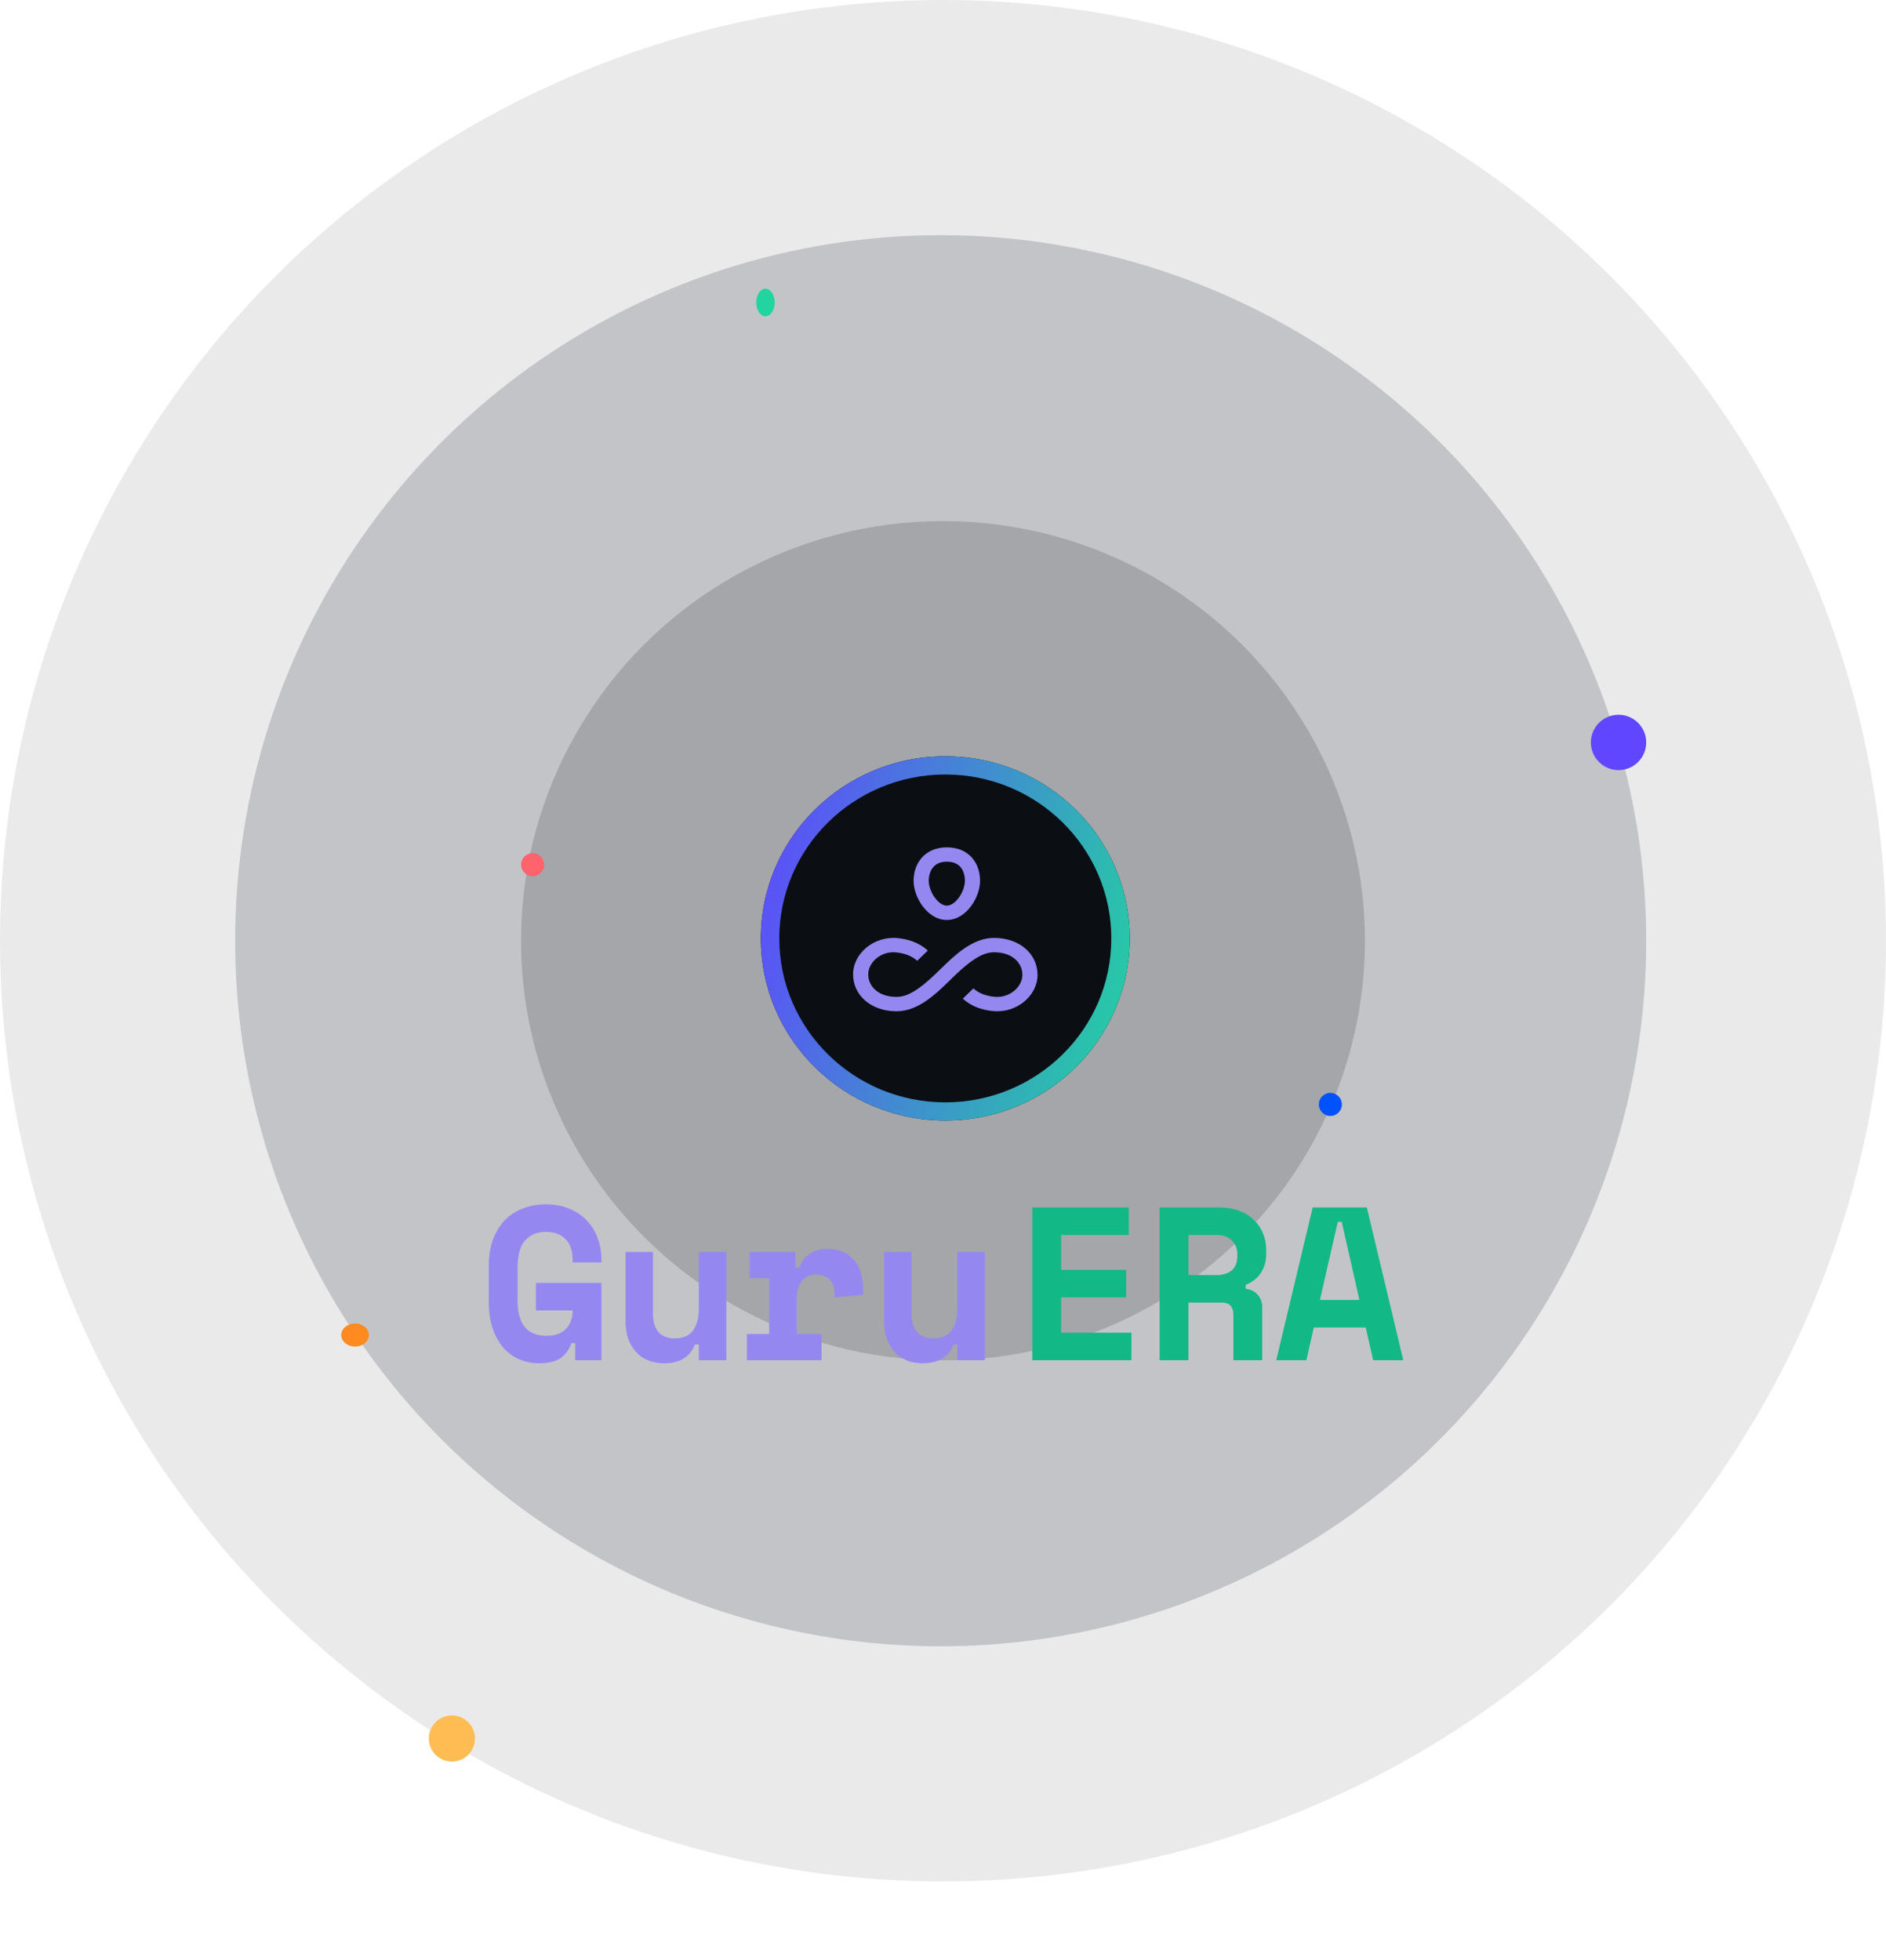 <svg xmlns="http://www.w3.org/2000/svg" fill="none" viewBox="0 0 409 425">
    <ellipse cx="204.5" cy="204" fill="#29313A" opacity=".1" rx="204.5" ry="204" />
    <circle cx="204" cy="204" r="153" fill="#29313A" opacity=".2" />
    <ellipse cx="204.5" cy="204" fill="#29313A" opacity=".2" rx="91.5" ry="91" />
    <circle cx="98" cy="377" r="5" fill="#FFBC52" />
    <circle cx="115.5" cy="187.5" r="2.5" fill="#FF646D" />
    <circle cx="288.5" cy="239.5" r="2.5" fill="#0052FF" />
    <ellipse cx="77" cy="289.5" fill="#FF8A1F" rx="3" ry="2.5" />
    <circle cx="227.5" cy="182.5" r="1.5" fill="#9488F0" />
    <circle cx="351" cy="161" r="6" fill="#6046FF" />
    <ellipse cx="166" cy="65.598" fill="#22D49F" rx="2" ry="3" />
    <path fill="#0B0F14"
        d="M245 203.5c0 21.815-17.909 39.5-40 39.5s-40-17.685-40-39.5 17.909-39.5 40-39.5 40 17.685 40 39.5Z" />
    <path fill="url(#a)" fill-rule="evenodd"
        d="M205 239.05c19.882 0 36-15.916 36-35.55 0-19.634-16.118-35.55-36-35.55s-36 15.916-36 35.55c0 19.634 16.118 35.55 36 35.55Zm0 3.95c22.091 0 40-17.685 40-39.5S227.091 164 205 164s-40 17.685-40 39.5 17.909 39.5 40 39.5Z"
        clip-rule="evenodd" />
    <path fill="#9488F0" fill-rule="evenodd"
        d="M205.329 183.75c-2.397 0-4.269.891-5.507 2.339-1.199 1.402-1.701 3.199-1.701 4.914 0 1.814.755 3.853 1.92 5.445 1.142 1.558 2.966 3.053 5.288 3.053 2.318 0 4.142-1.486 5.286-3.045 1.167-1.59 1.921-3.63 1.921-5.453 0-1.711-.479-3.511-1.675-4.918-1.237-1.456-3.115-2.335-5.532-2.335Zm-3.922 7.253c0-1.182.35-2.233.968-2.956.579-.677 1.49-1.186 2.954-1.186 1.504 0 2.409.512 2.973 1.175.606.713.949 1.761.949 2.967 0 1.095-.489 2.526-1.334 3.677-.868 1.184-1.827 1.71-2.588 1.71-.759 0-1.718-.528-2.588-1.716-.847-1.155-1.334-2.587-1.334-3.671Z"
        clip-rule="evenodd" />
    <path fill="#9488F0"
        d="M194.367 206.531c-3.33-.35-6.082 2.172-6.082 4.754 0 2.569 2.139 4.901 6.161 4.901 1.446 0 2.923-.601 4.546-1.72 1.89-1.303 3.458-2.835 5.028-4.369 1.574-1.538 3.149-3.078 5.054-4.391 1.889-1.302 4.046-2.316 6.48-2.316 5.548 0 9.446 3.464 9.446 8.012 0 4.535-4.558 8.39-9.729 7.847-2.076-.216-4.511-.882-6.469-2.688l2.293-2.228c1.245 1.149 2.875 1.65 4.536 1.823h.002c3.33.351 6.082-2.172 6.082-4.754 0-2.569-2.139-4.9-6.161-4.9-1.446 0-2.923.6-4.546 1.719-1.89 1.303-3.458 2.835-5.028 4.369-1.574 1.538-3.149 3.078-5.054 4.392-1.889 1.302-4.046 2.315-6.48 2.315-5.548 0-9.446-3.463-9.446-8.012 0-4.534 4.558-8.39 9.729-7.846 2.076.216 4.511.881 6.469 2.687l-2.293 2.229c-1.245-1.149-2.875-1.651-4.536-1.824h-.002Z" />
    <path fill="#12B886"
        d="M296.177 287.867h-11.266l-1.609 7.1h-6.532l7.904-33.133h11.739l7.905 33.133h-6.532l-1.609-7.1Zm-9.941-5.964h8.568l-3.834-16.945h-.852l-3.882 16.945Zm-12.51 13.064h-6.248v-9.94c0-.757-.205-1.373-.615-1.846-.379-.473-1.026-.71-1.941-.71h-7.195v12.496h-6.248v-33.133h12.686c1.704 0 3.202.236 4.496.71 1.294.473 2.367 1.136 3.219 1.988a7.91 7.91 0 0 1 1.988 2.887 8.924 8.924 0 0 1 .71 3.55v1.136c0 1.357-.363 2.635-1.089 3.834-.726 1.168-1.846 2.067-3.36 2.698v.852c1.104.126 1.972.552 2.603 1.278.663.726.994 1.641.994 2.745v11.455Zm-15.999-18.46h5.964c1.515 0 2.667-.347 3.456-1.041.788-.726 1.183-1.736 1.183-3.03v-.568c0-1.104-.395-2.051-1.183-2.84-.789-.82-1.941-1.23-3.456-1.23h-5.964v8.709Zm-33.857-14.673h20.921v5.964h-14.673v7.573h14.105v5.964h-14.105v7.668h15.241v5.964H223.87v-33.133Z" />
    <path fill="#9488F0"
        d="M207.621 271.49h5.964v23.477h-5.964v-3.408h-.852c-1.041 2.714-3.282 4.071-6.722 4.071-1.167 0-2.256-.189-3.266-.568a7.084 7.084 0 0 1-2.65-1.752c-.758-.788-1.357-1.767-1.799-2.934-.41-1.199-.615-2.604-.615-4.213V271.49h5.964v13.442c0 1.673.394 2.982 1.183 3.929.789.915 1.972 1.373 3.55 1.373 1.799 0 3.108-.568 3.929-1.704.852-1.168 1.278-2.746 1.278-4.734V271.49Zm-45.076 0h9.941v3.408h.852c.441-1.294 1.183-2.288 2.224-2.982 1.073-.726 2.351-1.089 3.834-1.089 2.335 0 4.213.742 5.633 2.225 1.42 1.451 2.13 3.676 2.13 6.674v1.041l-6.153.568v-.662c0-1.294-.332-2.32-.994-3.077-.663-.789-1.657-1.183-2.982-1.183-1.326 0-2.367.457-3.124 1.372-.758.915-1.136 2.225-1.136 3.929v7.573h5.396v5.68h-16.189v-5.68h4.829V277.17h-4.261v-5.68Zm-10.996 0h5.964v23.477h-5.964v-3.408h-.852c-1.041 2.714-3.282 4.071-6.721 4.071-1.168 0-2.256-.189-3.266-.568a7.08 7.08 0 0 1-2.651-1.752c-.757-.788-1.357-1.767-1.799-2.934-.41-1.199-.615-2.604-.615-4.213V271.49h5.964v13.442c0 1.673.395 2.982 1.183 3.929.789.915 1.973 1.373 3.551 1.373 1.798 0 3.108-.568 3.928-1.704.852-1.168 1.278-2.746 1.278-4.734V271.49Zm-35.325 6.721h14.2v16.756h-5.68v-3.692h-.852c-.379 1.231-1.104 2.272-2.177 3.124-1.073.821-2.682 1.231-4.828 1.231-1.515 0-2.935-.284-4.26-.852a9.642 9.642 0 0 1-3.456-2.509c-.978-1.136-1.751-2.524-2.319-4.165-.568-1.673-.852-3.613-.852-5.822v-7.763c0-2.146.3-4.039.899-5.68.631-1.672 1.483-3.077 2.556-4.213a10.597 10.597 0 0 1 3.929-2.556c1.515-.599 3.187-.899 5.017-.899 1.894 0 3.582.316 5.065.947 1.483.599 2.745 1.451 3.787 2.556 1.041 1.073 1.83 2.351 2.366 3.834.537 1.451.805 3.013.805 4.686v.568h-6.248v-.568c0-1.988-.521-3.487-1.562-4.497-1.01-1.041-2.445-1.562-4.307-1.562-1.767 0-3.219.6-4.355 1.799-1.136 1.167-1.704 3.187-1.704 6.058v7.006c0 5.112 2.083 7.668 6.248 7.668 1.862 0 3.266-.489 4.213-1.468.978-1.009 1.467-2.35 1.467-4.023h-7.952v-5.964Z" />
    <defs>
        <linearGradient id="a" x1="165" x2="258.977" y1="164" y2="187.792" gradientUnits="userSpaceOnUse">
            <stop stop-color="#6046FF" />
            <stop offset="1" stop-color="#22D49F" />
        </linearGradient>
    </defs>
</svg>
